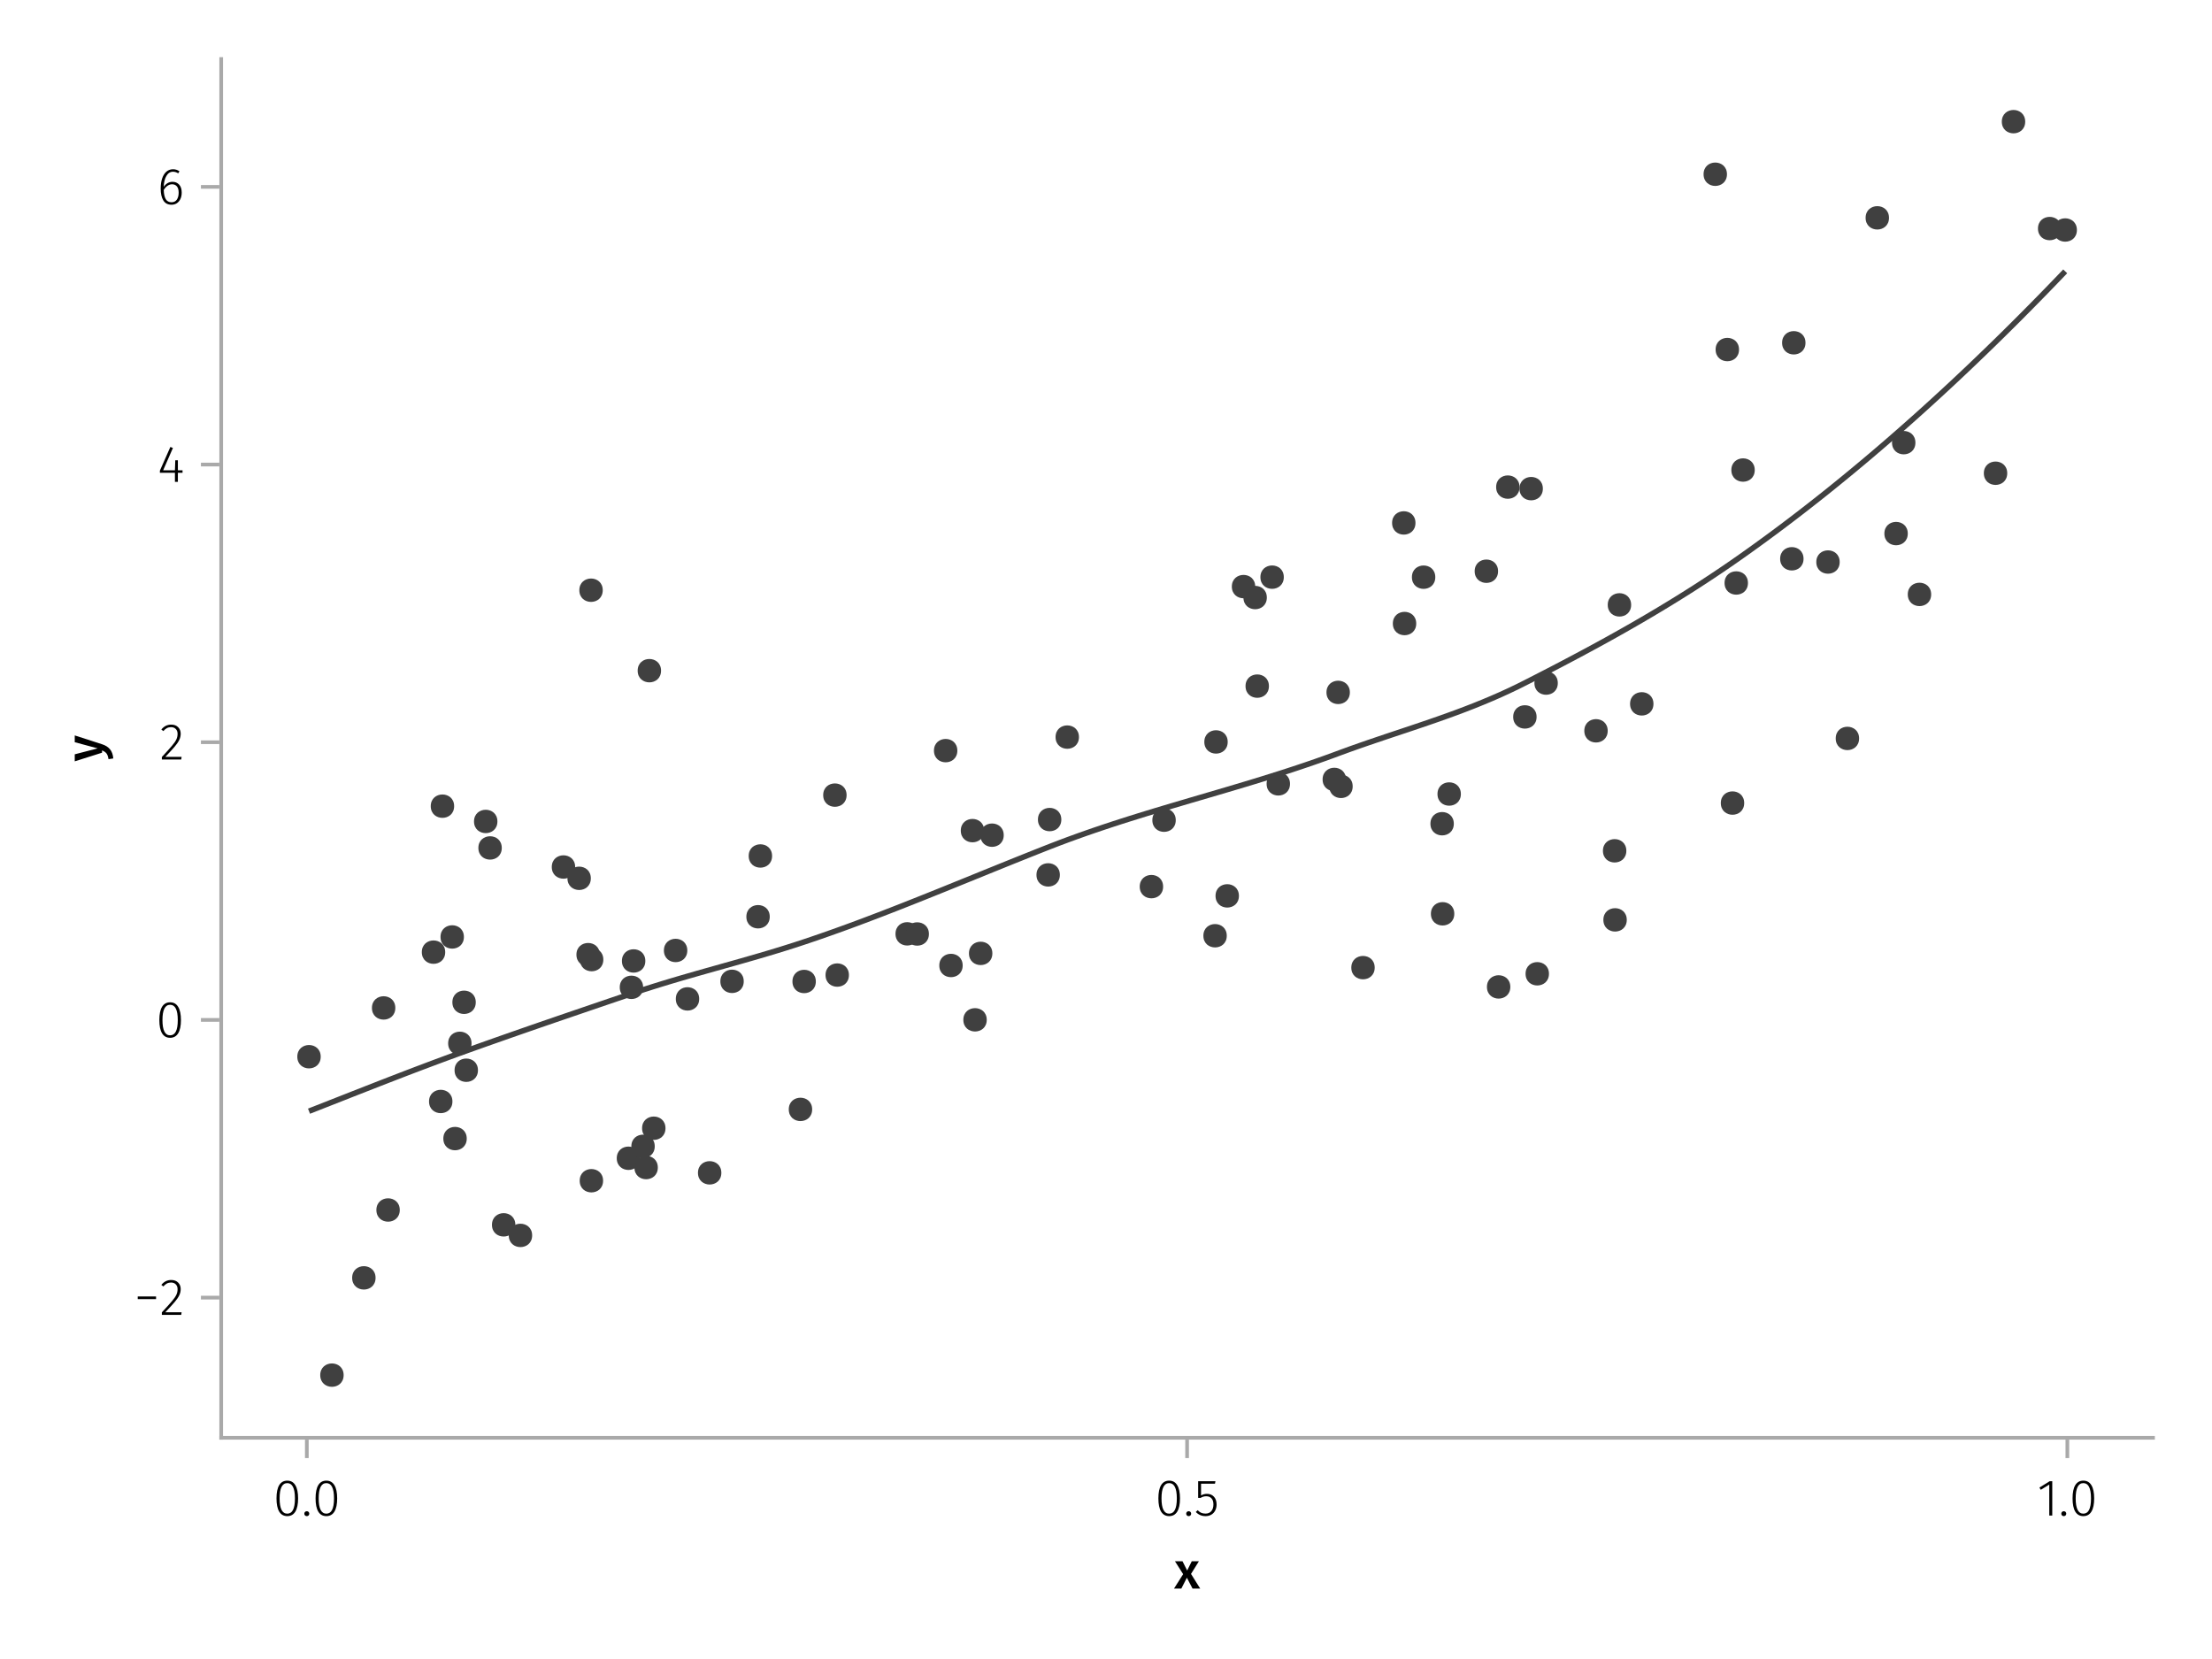 <?xml version="1.0" encoding="UTF-8"?>
<svg xmlns="http://www.w3.org/2000/svg" xmlns:xlink="http://www.w3.org/1999/xlink" width="600" height="450" viewBox="0 0 600 450">
<defs>
<g>
<g id="glyph-0-0-1191144e">
<path d="M 4.562 -3.969 L 7.047 0 L 4.969 0 L 3.438 -2.938 L 1.938 0 L -0.047 0 L 2.422 -3.906 L 0.203 -7.406 L 2.25 -7.406 L 3.516 -4.891 L 4.766 -7.406 L 6.703 -7.406 Z M 4.562 -3.969 "/>
</g>
<g id="glyph-1-0-1191144e">
<path d="M 3.844 -9.469 C 4.812 -9.469 5.539 -9.055 6.031 -8.234 C 6.531 -7.422 6.781 -6.223 6.781 -4.641 C 6.781 -3.078 6.531 -1.883 6.031 -1.062 C 5.531 -0.25 4.801 0.156 3.844 0.156 C 2.883 0.156 2.156 -0.25 1.656 -1.062 C 1.164 -1.883 0.922 -3.082 0.922 -4.656 C 0.922 -6.238 1.164 -7.438 1.656 -8.25 C 2.156 -9.062 2.883 -9.469 3.844 -9.469 Z M 3.844 -8.797 C 2.457 -8.797 1.766 -7.414 1.766 -4.656 C 1.766 -1.895 2.457 -0.516 3.844 -0.516 C 4.531 -0.516 5.047 -0.848 5.391 -1.516 C 5.742 -2.191 5.922 -3.234 5.922 -4.641 C 5.922 -6.055 5.742 -7.102 5.391 -7.781 C 5.047 -8.457 4.531 -8.797 3.844 -8.797 Z M 3.844 -8.797 "/>
</g>
<g id="glyph-1-1-1191144e">
<path d="M 1.438 -1.172 C 1.633 -1.172 1.797 -1.109 1.922 -0.984 C 2.047 -0.859 2.109 -0.703 2.109 -0.516 C 2.109 -0.316 2.047 -0.156 1.922 -0.031 C 1.797 0.094 1.633 0.156 1.438 0.156 C 1.25 0.156 1.086 0.094 0.953 -0.031 C 0.828 -0.164 0.766 -0.328 0.766 -0.516 C 0.766 -0.703 0.828 -0.859 0.953 -0.984 C 1.086 -1.109 1.25 -1.172 1.438 -1.172 Z M 1.438 -1.172 "/>
</g>
<g id="glyph-1-2-1191144e">
<path d="M 5.672 -8.641 L 1.891 -8.641 L 1.891 -5.453 C 2.398 -5.742 2.93 -5.891 3.484 -5.891 C 4.285 -5.891 4.922 -5.629 5.391 -5.109 C 5.867 -4.598 6.109 -3.895 6.109 -3 C 6.109 -2.395 5.984 -1.848 5.734 -1.359 C 5.484 -0.879 5.129 -0.504 4.672 -0.234 C 4.223 0.023 3.703 0.156 3.109 0.156 C 2.066 0.156 1.188 -0.219 0.469 -0.969 L 0.984 -1.453 C 1.273 -1.141 1.586 -0.906 1.922 -0.75 C 2.266 -0.602 2.66 -0.531 3.109 -0.531 C 3.773 -0.531 4.297 -0.75 4.672 -1.188 C 5.055 -1.633 5.25 -2.242 5.25 -3.016 C 5.25 -3.754 5.07 -4.305 4.719 -4.672 C 4.375 -5.047 3.898 -5.234 3.297 -5.234 C 3.004 -5.234 2.742 -5.195 2.516 -5.125 C 2.285 -5.062 2.031 -4.945 1.75 -4.781 L 1.109 -4.781 L 1.109 -9.312 L 5.797 -9.312 Z M 5.672 -8.641 "/>
</g>
<g id="glyph-1-3-1191144e">
<path d="M 4.094 -9.312 L 4.094 0 L 3.281 0 L 3.281 -8.406 L 0.984 -6.984 L 0.609 -7.594 L 3.391 -9.312 Z M 4.094 -9.312 "/>
</g>
<g id="glyph-2-0-1191144e">
<path d="M 1.438 -1.172 C 1.633 -1.172 1.797 -1.109 1.922 -0.984 C 2.047 -0.859 2.109 -0.703 2.109 -0.516 C 2.109 -0.316 2.047 -0.156 1.922 -0.031 C 1.797 0.094 1.633 0.156 1.438 0.156 C 1.25 0.156 1.086 0.094 0.953 -0.031 C 0.828 -0.164 0.766 -0.328 0.766 -0.516 C 0.766 -0.703 0.828 -0.859 0.953 -0.984 C 1.086 -1.109 1.25 -1.172 1.438 -1.172 Z M 1.438 -1.172 "/>
</g>
<g id="glyph-3-0-1191144e">
<path d="M 3.844 -9.469 C 4.812 -9.469 5.539 -9.055 6.031 -8.234 C 6.531 -7.422 6.781 -6.223 6.781 -4.641 C 6.781 -3.078 6.531 -1.883 6.031 -1.062 C 5.531 -0.25 4.801 0.156 3.844 0.156 C 2.883 0.156 2.156 -0.25 1.656 -1.062 C 1.164 -1.883 0.922 -3.082 0.922 -4.656 C 0.922 -6.238 1.164 -7.438 1.656 -8.25 C 2.156 -9.062 2.883 -9.469 3.844 -9.469 Z M 3.844 -8.797 C 2.457 -8.797 1.766 -7.414 1.766 -4.656 C 1.766 -1.895 2.457 -0.516 3.844 -0.516 C 4.531 -0.516 5.047 -0.848 5.391 -1.516 C 5.742 -2.191 5.922 -3.234 5.922 -4.641 C 5.922 -6.055 5.742 -7.102 5.391 -7.781 C 5.047 -8.457 4.531 -8.797 3.844 -8.797 Z M 3.844 -8.797 "/>
</g>
<g id="glyph-3-1-1191144e">
<path d="M 3.156 -9.469 C 3.938 -9.469 4.555 -9.238 5.016 -8.781 C 5.484 -8.32 5.719 -7.734 5.719 -7.016 C 5.719 -6.41 5.586 -5.844 5.328 -5.312 C 5.078 -4.781 4.68 -4.195 4.141 -3.562 C 3.609 -2.926 2.742 -1.977 1.547 -0.719 L 5.969 -0.719 L 5.859 0 L 0.609 0 L 0.609 -0.688 C 1.879 -2.051 2.789 -3.062 3.344 -3.719 C 3.906 -4.375 4.301 -4.941 4.531 -5.422 C 4.758 -5.898 4.875 -6.414 4.875 -6.969 C 4.875 -7.52 4.711 -7.957 4.391 -8.281 C 4.066 -8.613 3.641 -8.781 3.109 -8.781 C 2.68 -8.781 2.301 -8.691 1.969 -8.516 C 1.633 -8.336 1.316 -8.07 1.016 -7.719 L 0.469 -8.141 C 0.832 -8.586 1.234 -8.922 1.672 -9.141 C 2.109 -9.359 2.602 -9.469 3.156 -9.469 Z M 3.156 -9.469 "/>
</g>
<g id="glyph-4-0-1191144e">
<path d="M 0.031 -4.656 C 0.945 -4.363 1.656 -3.91 2.156 -3.297 C 2.664 -2.691 2.961 -1.863 3.047 -0.812 L 1.75 -0.625 C 1.676 -1.113 1.57 -1.504 1.438 -1.797 C 1.301 -2.086 1.117 -2.32 0.891 -2.5 C 0.672 -2.676 0.375 -2.844 0 -3 L 0 -2.375 L -7.406 -0.031 L -7.406 -1.938 L -1.188 -3.547 L -7.406 -5.219 L -7.406 -7.062 Z M 0.031 -4.656 "/>
</g>
<g id="glyph-5-0-1191144e">
<path d="M 0.969 -4.281 L 0.969 -5 L 5.938 -5 L 5.938 -4.281 Z M 0.969 -4.281 "/>
</g>
<g id="glyph-6-0-1191144e">
<path d="M 3.156 -9.469 C 3.938 -9.469 4.555 -9.238 5.016 -8.781 C 5.484 -8.32 5.719 -7.734 5.719 -7.016 C 5.719 -6.41 5.586 -5.844 5.328 -5.312 C 5.078 -4.781 4.68 -4.195 4.141 -3.562 C 3.609 -2.926 2.742 -1.977 1.547 -0.719 L 5.969 -0.719 L 5.859 0 L 0.609 0 L 0.609 -0.688 C 1.879 -2.051 2.789 -3.062 3.344 -3.719 C 3.906 -4.375 4.301 -4.941 4.531 -5.422 C 4.758 -5.898 4.875 -6.414 4.875 -6.969 C 4.875 -7.52 4.711 -7.957 4.391 -8.281 C 4.066 -8.613 3.641 -8.781 3.109 -8.781 C 2.68 -8.781 2.301 -8.691 1.969 -8.516 C 1.633 -8.336 1.316 -8.07 1.016 -7.719 L 0.469 -8.141 C 0.832 -8.586 1.234 -8.922 1.672 -9.141 C 2.109 -9.359 2.602 -9.469 3.156 -9.469 Z M 3.156 -9.469 "/>
</g>
<g id="glyph-7-0-1191144e">
<path d="M 3.844 -9.469 C 4.812 -9.469 5.539 -9.055 6.031 -8.234 C 6.531 -7.422 6.781 -6.223 6.781 -4.641 C 6.781 -3.078 6.531 -1.883 6.031 -1.062 C 5.531 -0.25 4.801 0.156 3.844 0.156 C 2.883 0.156 2.156 -0.25 1.656 -1.062 C 1.164 -1.883 0.922 -3.082 0.922 -4.656 C 0.922 -6.238 1.164 -7.438 1.656 -8.25 C 2.156 -9.062 2.883 -9.469 3.844 -9.469 Z M 3.844 -8.797 C 2.457 -8.797 1.766 -7.414 1.766 -4.656 C 1.766 -1.895 2.457 -0.516 3.844 -0.516 C 4.531 -0.516 5.047 -0.848 5.391 -1.516 C 5.742 -2.191 5.922 -3.234 5.922 -4.641 C 5.922 -6.055 5.742 -7.102 5.391 -7.781 C 5.047 -8.457 4.531 -8.797 3.844 -8.797 Z M 3.844 -8.797 "/>
</g>
<g id="glyph-8-0-1191144e">
<path d="M 6.766 -3.125 L 6.766 -2.453 L 5.5 -2.453 L 5.5 0 L 4.703 0 L 4.703 -2.453 L 0.625 -2.453 L 0.625 -3.047 L 3.469 -9.469 L 4.156 -9.188 L 1.5 -3.125 L 4.703 -3.125 L 4.797 -5.859 L 5.5 -5.859 L 5.5 -3.125 Z M 6.766 -3.125 "/>
</g>
<g id="glyph-9-0-1191144e">
<path d="M 4.141 -6.062 C 4.859 -6.062 5.453 -5.812 5.922 -5.312 C 6.391 -4.812 6.625 -4.086 6.625 -3.141 C 6.625 -2.473 6.504 -1.891 6.266 -1.391 C 6.023 -0.891 5.695 -0.504 5.281 -0.234 C 4.863 0.023 4.395 0.156 3.875 0.156 C 2.852 0.156 2.102 -0.238 1.625 -1.031 C 1.156 -1.82 0.922 -2.879 0.922 -4.203 C 0.922 -5.273 1.055 -6.207 1.328 -7 C 1.598 -7.789 1.984 -8.398 2.484 -8.828 C 2.992 -9.254 3.594 -9.469 4.281 -9.469 C 4.906 -9.469 5.484 -9.285 6.016 -8.922 L 5.672 -8.359 C 5.223 -8.648 4.754 -8.797 4.266 -8.797 C 3.516 -8.797 2.914 -8.414 2.469 -7.656 C 2.02 -6.906 1.781 -5.914 1.75 -4.688 C 2.375 -5.602 3.172 -6.062 4.141 -6.062 Z M 3.875 -0.516 C 4.488 -0.516 4.961 -0.75 5.297 -1.219 C 5.629 -1.695 5.797 -2.328 5.797 -3.109 C 5.797 -3.879 5.633 -4.453 5.312 -4.828 C 4.988 -5.203 4.562 -5.391 4.031 -5.391 C 3.562 -5.391 3.133 -5.25 2.75 -4.969 C 2.363 -4.695 2.031 -4.32 1.75 -3.844 C 1.781 -2.758 1.961 -1.93 2.297 -1.359 C 2.629 -0.797 3.156 -0.516 3.875 -0.516 Z M 3.875 -0.516 "/>
</g>
</g>
</defs>
<rect x="-60" y="-45" width="720" height="540" fill="rgb(100%, 100%, 100%)" fill-opacity="1"/>
<path fill-rule="nonzero" fill="rgb(100%, 100%, 100%)" fill-opacity="1" d="M 60 390 L 584 390 L 584 16 L 60 16 Z M 60 390 "/>
<g fill="rgb(0%, 0%, 0%)" fill-opacity="1">
<use xlink:href="#glyph-0-0-1191144e" x="318.5" y="430.89"/>
</g>
<g fill="rgb(0%, 0%, 0%)" fill-opacity="1">
<use xlink:href="#glyph-1-0-1191144e" x="74.079" y="411.09"/>
</g>
<g fill="rgb(0%, 0%, 0%)" fill-opacity="1">
<use xlink:href="#glyph-2-0-1191144e" x="81.779" y="411.09"/>
</g>
<g fill="rgb(0%, 0%, 0%)" fill-opacity="1">
<use xlink:href="#glyph-3-0-1191144e" x="84.677" y="411.09"/>
</g>
<g fill="rgb(0%, 0%, 0%)" fill-opacity="1">
<use xlink:href="#glyph-1-0-1191144e" x="313.29" y="411.09"/>
</g>
<g fill="rgb(0%, 0%, 0%)" fill-opacity="1">
<use xlink:href="#glyph-1-1-1191144e" x="320.99" y="411.09"/>
</g>
<g fill="rgb(0%, 0%, 0%)" fill-opacity="1">
<use xlink:href="#glyph-1-2-1191144e" x="323.888" y="411.09"/>
</g>
<g fill="rgb(0%, 0%, 0%)" fill-opacity="1">
<use xlink:href="#glyph-1-3-1191144e" x="552.578" y="411.09"/>
</g>
<g fill="rgb(0%, 0%, 0%)" fill-opacity="1">
<use xlink:href="#glyph-1-1-1191144e" x="558.359" y="411.09"/>
</g>
<g fill="rgb(0%, 0%, 0%)" fill-opacity="1">
<use xlink:href="#glyph-1-0-1191144e" x="561.258" y="411.09"/>
</g>
<g fill="rgb(0%, 0%, 0%)" fill-opacity="1">
<use xlink:href="#glyph-4-0-1191144e" x="27.682" y="206.542"/>
</g>
<g fill="rgb(0%, 0%, 0%)" fill-opacity="1">
<use xlink:href="#glyph-5-0-1191144e" x="36.392" y="356.663"/>
</g>
<g fill="rgb(0%, 0%, 0%)" fill-opacity="1">
<use xlink:href="#glyph-6-0-1191144e" x="43.294" y="356.663"/>
</g>
<g fill="rgb(0%, 0%, 0%)" fill-opacity="1">
<use xlink:href="#glyph-7-0-1191144e" x="42.3" y="281.342"/>
</g>
<g fill="rgb(0%, 0%, 0%)" fill-opacity="1">
<use xlink:href="#glyph-3-1-1191144e" x="43.294" y="206.02"/>
</g>
<g fill="rgb(0%, 0%, 0%)" fill-opacity="1">
<use xlink:href="#glyph-8-0-1191144e" x="42.748" y="130.699"/>
</g>
<g fill="rgb(0%, 0%, 0%)" fill-opacity="1">
<use xlink:href="#glyph-9-0-1191144e" x="42.664" y="55.377"/>
</g>
<path fill="none" stroke-width="1.5" stroke-linecap="butt" stroke-linejoin="miter" stroke="rgb(25.098%, 25.098%, 25.098%)" stroke-opacity="1" stroke-miterlimit="2" d="M 83.816 301.406 L 86.211 300.469 L 93.395 297.645 L 95.785 296.703 L 102.969 293.891 L 105.363 292.961 L 107.758 292.035 L 110.148 291.113 L 112.543 290.199 L 114.938 289.293 L 117.332 288.391 L 119.727 287.5 L 122.117 286.617 L 124.512 285.742 L 126.906 284.879 L 129.301 284.023 L 131.695 283.172 L 134.086 282.328 L 136.48 281.484 L 138.875 280.645 L 141.27 279.809 L 143.664 278.977 L 146.055 278.148 L 150.844 276.5 L 155.633 274.859 L 158.027 274.043 L 160.418 273.227 L 165.207 271.594 L 169.996 269.969 L 172.387 269.156 L 174.781 268.367 L 177.176 267.605 L 179.57 266.863 L 181.965 266.137 L 184.355 265.43 L 186.75 264.734 L 189.145 264.047 L 191.539 263.367 L 193.934 262.695 L 196.328 262.02 L 198.719 261.348 L 201.113 260.672 L 203.508 259.984 L 205.902 259.293 L 208.297 258.586 L 210.688 257.863 L 213.082 257.125 L 215.477 256.367 L 217.871 255.582 L 220.266 254.777 L 222.656 253.957 L 225.051 253.117 L 227.445 252.262 L 229.84 251.395 L 232.234 250.512 L 234.625 249.617 L 237.02 248.707 L 239.414 247.793 L 241.809 246.863 L 244.203 245.93 L 246.594 244.984 L 248.988 244.035 L 251.383 243.078 L 253.777 242.117 L 256.172 241.152 L 258.566 240.18 L 260.957 239.211 L 268.141 236.293 L 270.535 235.324 L 272.926 234.355 L 275.32 233.391 L 277.715 232.43 L 280.109 231.473 L 282.504 230.523 L 284.895 229.582 L 287.289 228.66 L 289.684 227.762 L 292.078 226.891 L 294.473 226.039 L 296.867 225.211 L 299.258 224.402 L 301.652 223.609 L 304.047 222.832 L 306.441 222.07 L 308.836 221.324 L 311.227 220.586 L 313.621 219.859 L 316.016 219.141 L 318.41 218.43 L 320.805 217.723 L 323.195 217.016 L 325.59 216.316 L 330.379 214.91 L 332.773 214.203 L 335.164 213.492 L 337.559 212.777 L 339.953 212.051 L 342.348 211.316 L 344.742 210.57 L 347.133 209.816 L 349.527 209.043 L 351.922 208.254 L 354.316 207.449 L 356.711 206.625 L 359.105 205.781 L 361.496 204.914 L 363.891 204.027 L 366.285 203.156 L 368.68 202.309 L 371.074 201.48 L 373.465 200.664 L 375.859 199.855 L 378.254 199.055 L 380.648 198.258 L 383.043 197.457 L 385.434 196.648 L 387.828 195.832 L 390.223 195 L 392.617 194.148 L 395.012 193.277 L 397.406 192.375 L 399.797 191.445 L 402.191 190.477 L 404.586 189.473 L 406.98 188.426 L 409.375 187.328 L 411.766 186.184 L 414.16 184.98 L 416.555 183.758 L 418.949 182.527 L 421.344 181.289 L 423.734 180.039 L 426.129 178.777 L 428.523 177.504 L 430.918 176.219 L 433.312 174.922 L 435.703 173.609 L 438.098 172.277 L 440.492 170.93 L 442.887 169.566 L 445.281 168.18 L 447.672 166.777 L 450.066 165.352 L 452.461 163.902 L 454.855 162.434 L 457.25 160.938 L 459.645 159.418 L 462.035 157.871 L 464.43 156.297 L 466.824 154.695 L 469.219 153.062 L 471.613 151.398 L 474.004 149.707 L 476.398 147.988 L 478.793 146.246 L 481.188 144.484 L 483.582 142.695 L 485.973 140.883 L 488.367 139.051 L 490.762 137.191 L 493.156 135.312 L 495.551 133.41 L 497.945 131.48 L 500.336 129.531 L 502.73 127.562 L 505.125 125.566 L 507.52 123.551 L 509.914 121.508 L 512.305 119.449 L 514.699 117.363 L 517.094 115.254 L 519.488 113.125 L 521.883 110.977 L 524.273 108.801 L 526.668 106.605 L 529.062 104.391 L 531.457 102.148 L 533.852 99.891 L 536.242 97.605 L 538.637 95.301 L 541.031 92.977 L 543.426 90.629 L 545.82 88.258 L 548.215 85.867 L 550.605 83.457 L 553 81.023 L 555.395 78.57 L 557.789 76.094 L 560.184 73.598 "/>
<path fill-rule="nonzero" fill="rgb(25.098%, 25.098%, 25.098%)" fill-opacity="1" d="M 448.496 190.918 C 448.496 186.688 442.152 186.688 442.152 190.918 C 442.152 195.148 448.496 195.148 448.496 190.918 Z M 448.496 190.918 "/>
<path fill-rule="nonzero" fill="rgb(25.098%, 25.098%, 25.098%)" fill-opacity="1" d="M 173.637 314.176 C 173.637 309.945 167.293 309.945 167.293 314.176 C 167.293 318.406 173.637 318.406 173.637 314.176 Z M 173.637 314.176 "/>
<path fill-rule="nonzero" fill="rgb(25.098%, 25.098%, 25.098%)" fill-opacity="1" d="M 208.793 248.664 C 208.793 244.434 202.449 244.434 202.449 248.664 C 202.449 252.895 208.793 252.895 208.793 248.664 Z M 208.793 248.664 "/>
<path fill-rule="nonzero" fill="rgb(25.098%, 25.098%, 25.098%)" fill-opacity="1" d="M 287.484 237.312 C 287.484 233.086 281.141 233.086 281.141 237.312 C 281.141 241.543 287.484 241.543 287.484 237.312 Z M 287.484 237.312 "/>
<path fill-rule="nonzero" fill="rgb(25.098%, 25.098%, 25.098%)" fill-opacity="1" d="M 441.141 230.777 C 441.141 226.547 434.793 226.547 434.793 230.777 C 434.793 235.008 441.141 235.008 441.141 230.777 Z M 441.141 230.777 "/>
<path fill-rule="nonzero" fill="rgb(25.098%, 25.098%, 25.098%)" fill-opacity="1" d="M 559.141 61.996 C 559.141 57.766 552.793 57.766 552.793 61.996 C 552.793 66.223 559.141 66.223 559.141 61.996 Z M 559.141 61.996 "/>
<path fill-rule="nonzero" fill="rgb(25.098%, 25.098%, 25.098%)" fill-opacity="1" d="M 292.664 199.934 C 292.664 195.703 286.32 195.703 286.32 199.934 C 286.32 204.164 292.664 204.164 292.664 199.934 Z M 292.664 199.934 "/>
<path fill-rule="nonzero" fill="rgb(25.098%, 25.098%, 25.098%)" fill-opacity="1" d="M 174.449 267.812 C 174.449 263.582 168.105 263.582 168.105 267.812 C 168.105 272.043 174.449 272.043 174.449 267.812 Z M 174.449 267.812 "/>
<path fill-rule="nonzero" fill="rgb(25.098%, 25.098%, 25.098%)" fill-opacity="1" d="M 134.922 222.816 C 134.922 218.586 128.574 218.586 128.574 222.816 C 128.574 227.047 134.922 227.047 134.922 222.816 Z M 134.922 222.816 "/>
<path fill-rule="nonzero" fill="rgb(25.098%, 25.098%, 25.098%)" fill-opacity="1" d="M 383.945 141.844 C 383.945 137.613 377.602 137.613 377.602 141.844 C 377.602 146.074 383.945 146.074 383.945 141.844 Z M 383.945 141.844 "/>
<path fill-rule="nonzero" fill="rgb(25.098%, 25.098%, 25.098%)" fill-opacity="1" d="M 120.762 258.266 C 120.762 254.035 114.418 254.035 114.418 258.266 C 114.418 262.496 120.762 262.496 120.762 258.266 Z M 120.762 258.266 "/>
<path fill-rule="nonzero" fill="rgb(25.098%, 25.098%, 25.098%)" fill-opacity="1" d="M 139.789 332.234 C 139.789 328.004 133.445 328.004 133.445 332.234 C 133.445 336.465 139.789 336.465 139.789 332.234 Z M 139.789 332.234 "/>
<path fill-rule="nonzero" fill="rgb(25.098%, 25.098%, 25.098%)" fill-opacity="1" d="M 249.246 253.305 C 249.246 249.074 242.902 249.074 242.902 253.305 C 242.902 257.531 249.246 257.531 249.246 253.305 Z M 249.246 253.305 "/>
<path fill-rule="nonzero" fill="rgb(25.098%, 25.098%, 25.098%)" fill-opacity="1" d="M 269.176 258.605 C 269.176 254.375 262.828 254.375 262.828 258.605 C 262.828 262.832 269.176 262.832 269.176 258.605 Z M 269.176 258.605 "/>
<path fill-rule="nonzero" fill="rgb(25.098%, 25.098%, 25.098%)" fill-opacity="1" d="M 365.102 211.418 C 365.102 207.188 358.754 207.188 358.754 211.418 C 358.754 215.648 365.102 215.648 365.102 211.418 Z M 365.102 211.418 "/>
<path fill-rule="nonzero" fill="rgb(25.098%, 25.098%, 25.098%)" fill-opacity="1" d="M 272.258 226.539 C 272.258 222.309 265.914 222.309 265.914 226.539 C 265.914 230.77 272.258 230.77 272.258 226.539 Z M 272.258 226.539 "/>
<path fill-rule="nonzero" fill="rgb(25.098%, 25.098%, 25.098%)" fill-opacity="1" d="M 471.707 94.816 C 471.707 90.586 465.359 90.586 465.359 94.816 C 465.359 99.047 471.707 99.047 471.707 94.816 Z M 471.707 94.816 "/>
<path fill-rule="nonzero" fill="rgb(25.098%, 25.098%, 25.098%)" fill-opacity="1" d="M 499.012 152.449 C 499.012 148.219 492.668 148.219 492.668 152.449 C 492.668 156.68 499.012 156.68 499.012 152.449 Z M 499.012 152.449 "/>
<path fill-rule="nonzero" fill="rgb(25.098%, 25.098%, 25.098%)" fill-opacity="1" d="M 163.492 160.094 C 163.492 155.863 157.145 155.863 157.145 160.094 C 157.145 164.324 163.492 164.324 163.492 160.094 Z M 163.492 160.094 "/>
<path fill-rule="nonzero" fill="rgb(25.098%, 25.098%, 25.098%)" fill-opacity="1" d="M 129.051 271.867 C 129.051 267.641 122.707 267.641 122.707 271.867 C 122.707 276.098 129.051 276.098 129.051 271.867 Z M 129.051 271.867 "/>
<path fill-rule="nonzero" fill="rgb(25.098%, 25.098%, 25.098%)" fill-opacity="1" d="M 126.602 308.84 C 126.602 304.609 120.254 304.609 120.254 308.84 C 120.254 313.07 126.602 313.07 126.602 308.84 Z M 126.602 308.84 "/>
<path fill-rule="nonzero" fill="rgb(25.098%, 25.098%, 25.098%)" fill-opacity="1" d="M 318.922 222.473 C 318.922 218.242 312.574 218.242 312.574 222.473 C 312.574 226.703 318.922 226.703 318.922 222.473 Z M 318.922 222.473 "/>
<path fill-rule="nonzero" fill="rgb(25.098%, 25.098%, 25.098%)" fill-opacity="1" d="M 343.625 162.082 C 343.625 157.855 337.281 157.855 337.281 162.082 C 337.281 166.312 343.625 166.312 343.625 162.082 Z M 343.625 162.082 "/>
<path fill-rule="nonzero" fill="rgb(25.098%, 25.098%, 25.098%)" fill-opacity="1" d="M 162.703 258.949 C 162.703 254.719 156.355 254.719 156.355 258.949 C 156.355 263.18 162.703 263.18 162.703 258.949 Z M 162.703 258.949 "/>
<path fill-rule="nonzero" fill="rgb(25.098%, 25.098%, 25.098%)" fill-opacity="1" d="M 144.344 335.102 C 144.344 330.871 138 330.871 138 335.102 C 138 339.332 144.344 339.332 144.344 335.102 Z M 144.344 335.102 "/>
<path fill-rule="nonzero" fill="rgb(25.098%, 25.098%, 25.098%)" fill-opacity="1" d="M 409.672 267.699 C 409.672 263.473 403.328 263.473 403.328 267.699 C 403.328 271.93 409.672 271.93 409.672 267.699 Z M 409.672 267.699 "/>
<path fill-rule="nonzero" fill="rgb(25.098%, 25.098%, 25.098%)" fill-opacity="1" d="M 179.309 181.918 C 179.309 177.688 172.965 177.688 172.965 181.918 C 172.965 186.148 179.309 186.148 179.309 181.918 Z M 179.309 181.918 "/>
<path fill-rule="nonzero" fill="rgb(25.098%, 25.098%, 25.098%)" fill-opacity="1" d="M 416.797 194.465 C 416.797 190.234 410.449 190.234 410.449 194.465 C 410.449 198.695 416.797 198.695 416.797 194.465 Z M 416.797 194.465 "/>
<path fill-rule="nonzero" fill="rgb(25.098%, 25.098%, 25.098%)" fill-opacity="1" d="M 333.012 201.246 C 333.012 197.016 326.668 197.016 326.668 201.246 C 326.668 205.477 333.012 205.477 333.012 201.246 Z M 333.012 201.246 "/>
<path fill-rule="nonzero" fill="rgb(25.098%, 25.098%, 25.098%)" fill-opacity="1" d="M 512.387 59.09 C 512.387 54.859 506.043 54.859 506.043 59.09 C 506.043 63.316 512.387 63.316 512.387 59.09 Z M 512.387 59.09 "/>
<path fill-rule="nonzero" fill="rgb(25.098%, 25.098%, 25.098%)" fill-opacity="1" d="M 336.055 243.004 C 336.055 238.773 329.711 238.773 329.711 243.004 C 329.711 247.234 336.055 247.234 336.055 243.004 Z M 336.055 243.004 "/>
<path fill-rule="nonzero" fill="rgb(25.098%, 25.098%, 25.098%)" fill-opacity="1" d="M 474.129 158.133 C 474.129 153.906 467.781 153.906 467.781 158.133 C 467.781 162.363 474.129 162.363 474.129 158.133 Z M 474.129 158.133 "/>
<path fill-rule="nonzero" fill="rgb(25.098%, 25.098%, 25.098%)" fill-opacity="1" d="M 177.598 310.938 C 177.598 306.707 171.254 306.707 171.254 310.938 C 171.254 315.168 177.598 315.168 177.598 310.938 Z M 177.598 310.938 "/>
<path fill-rule="nonzero" fill="rgb(25.098%, 25.098%, 25.098%)" fill-opacity="1" d="M 563.355 62.387 C 563.355 58.156 557.008 58.156 557.008 62.387 C 557.008 66.617 563.355 66.617 563.355 62.387 Z M 563.355 62.387 "/>
<path fill-rule="nonzero" fill="rgb(25.098%, 25.098%, 25.098%)" fill-opacity="1" d="M 406.348 154.945 C 406.348 150.715 400 150.715 400 154.945 C 400 159.176 406.348 159.176 406.348 154.945 Z M 406.348 154.945 "/>
<path fill-rule="nonzero" fill="rgb(25.098%, 25.098%, 25.098%)" fill-opacity="1" d="M 348.23 156.551 C 348.23 152.32 341.883 152.32 341.883 156.551 C 341.883 160.781 348.23 160.781 348.23 156.551 Z M 348.23 156.551 "/>
<path fill-rule="nonzero" fill="rgb(25.098%, 25.098%, 25.098%)" fill-opacity="1" d="M 422.551 185.285 C 422.551 181.055 416.207 181.055 416.207 185.285 C 416.207 189.516 422.551 189.516 422.551 185.285 Z M 422.551 185.285 "/>
<path fill-rule="nonzero" fill="rgb(25.098%, 25.098%, 25.098%)" fill-opacity="1" d="M 156.012 235.172 C 156.012 230.941 149.668 230.941 149.668 235.172 C 149.668 239.402 156.012 239.402 156.012 235.172 Z M 156.012 235.172 "/>
<path fill-rule="nonzero" fill="rgb(25.098%, 25.098%, 25.098%)" fill-opacity="1" d="M 504.277 200.297 C 504.277 196.066 497.934 196.066 497.934 200.297 C 497.934 204.527 504.277 204.527 504.277 200.297 Z M 504.277 200.297 "/>
<path fill-rule="nonzero" fill="rgb(25.098%, 25.098%, 25.098%)" fill-opacity="1" d="M 163.652 260.289 C 163.652 256.062 157.309 256.062 157.309 260.289 C 157.309 264.52 163.652 264.52 163.652 260.289 Z M 163.652 260.289 "/>
<path fill-rule="nonzero" fill="rgb(25.098%, 25.098%, 25.098%)" fill-opacity="1" d="M 160.262 238.238 C 160.262 234.008 153.918 234.008 153.918 238.238 C 153.918 242.469 160.262 242.469 160.262 238.238 Z M 160.262 238.238 "/>
<path fill-rule="nonzero" fill="rgb(25.098%, 25.098%, 25.098%)" fill-opacity="1" d="M 201.738 266.188 C 201.738 261.957 195.395 261.957 195.395 266.188 C 195.395 270.418 201.738 270.418 201.738 266.188 Z M 201.738 266.188 "/>
<path fill-rule="nonzero" fill="rgb(25.098%, 25.098%, 25.098%)" fill-opacity="1" d="M 544.457 128.363 C 544.457 124.133 538.113 124.133 538.113 128.363 C 538.113 132.594 544.457 132.594 544.457 128.363 Z M 544.457 128.363 "/>
<path fill-rule="nonzero" fill="rgb(25.098%, 25.098%, 25.098%)" fill-opacity="1" d="M 519.551 120.07 C 519.551 115.84 513.207 115.84 513.207 120.07 C 513.207 124.301 519.551 124.301 519.551 120.07 Z M 519.551 120.07 "/>
<path fill-rule="nonzero" fill="rgb(25.098%, 25.098%, 25.098%)" fill-opacity="1" d="M 163.586 320.27 C 163.586 316.039 157.242 316.039 157.242 320.27 C 157.242 324.5 163.586 324.5 163.586 320.27 Z M 163.586 320.27 "/>
<path fill-rule="nonzero" fill="rgb(25.098%, 25.098%, 25.098%)" fill-opacity="1" d="M 436.086 198.23 C 436.086 194 429.742 194 429.742 198.23 C 429.742 202.461 436.086 202.461 436.086 198.23 Z M 436.086 198.23 "/>
<path fill-rule="nonzero" fill="rgb(25.098%, 25.098%, 25.098%)" fill-opacity="1" d="M 127.902 283.004 C 127.902 278.773 121.559 278.773 121.559 283.004 C 121.559 287.23 127.902 287.23 127.902 283.004 Z M 127.902 283.004 "/>
<path fill-rule="nonzero" fill="rgb(25.098%, 25.098%, 25.098%)" fill-opacity="1" d="M 129.645 290.297 C 129.645 286.07 123.301 286.07 123.301 290.297 C 123.301 294.527 129.645 294.527 129.645 290.297 Z M 129.645 290.297 "/>
<path fill-rule="nonzero" fill="rgb(25.098%, 25.098%, 25.098%)" fill-opacity="1" d="M 267.652 276.625 C 267.652 272.395 261.305 272.395 261.305 276.625 C 261.305 280.852 267.652 280.852 267.652 276.625 Z M 267.652 276.625 "/>
<path fill-rule="nonzero" fill="rgb(25.098%, 25.098%, 25.098%)" fill-opacity="1" d="M 107.23 273.398 C 107.23 269.168 100.887 269.168 100.887 273.398 C 100.887 277.629 107.23 277.629 107.23 273.398 Z M 107.23 273.398 "/>
<path fill-rule="nonzero" fill="rgb(25.098%, 25.098%, 25.098%)" fill-opacity="1" d="M 195.664 318.129 C 195.664 313.902 189.32 313.902 189.32 318.129 C 189.32 322.359 195.664 322.359 195.664 318.129 Z M 195.664 318.129 "/>
<path fill-rule="nonzero" fill="rgb(25.098%, 25.098%, 25.098%)" fill-opacity="1" d="M 396.258 215.375 C 396.258 211.145 389.914 211.145 389.914 215.375 C 389.914 219.605 396.258 219.605 396.258 215.375 Z M 396.258 215.375 "/>
<path fill-rule="nonzero" fill="rgb(25.098%, 25.098%, 25.098%)" fill-opacity="1" d="M 394.473 247.867 C 394.473 243.637 388.129 243.637 388.129 247.867 C 388.129 252.098 394.473 252.098 394.473 247.867 Z M 394.473 247.867 "/>
<path fill-rule="nonzero" fill="rgb(25.098%, 25.098%, 25.098%)" fill-opacity="1" d="M 186.43 257.812 C 186.43 253.582 180.082 253.582 180.082 257.812 C 180.082 262.043 186.43 262.043 186.43 257.812 Z M 186.43 257.812 "/>
<path fill-rule="nonzero" fill="rgb(25.098%, 25.098%, 25.098%)" fill-opacity="1" d="M 125.832 254.145 C 125.832 249.914 119.488 249.914 119.488 254.145 C 119.488 258.375 125.832 258.375 125.832 254.145 Z M 125.832 254.145 "/>
<path fill-rule="nonzero" fill="rgb(25.098%, 25.098%, 25.098%)" fill-opacity="1" d="M 412.172 132.125 C 412.172 127.895 405.824 127.895 405.824 132.125 C 405.824 136.352 412.172 136.352 412.172 132.125 Z M 412.172 132.125 "/>
<path fill-rule="nonzero" fill="rgb(25.098%, 25.098%, 25.098%)" fill-opacity="1" d="M 394.344 223.434 C 394.344 219.203 388 219.203 388 223.434 C 388 227.66 394.344 227.66 394.344 223.434 Z M 394.344 223.434 "/>
<path fill-rule="nonzero" fill="rgb(25.098%, 25.098%, 25.098%)" fill-opacity="1" d="M 175.043 260.656 C 175.043 256.426 168.695 256.426 168.695 260.656 C 168.695 264.887 175.043 264.887 175.043 260.656 Z M 175.043 260.656 "/>
<path fill-rule="nonzero" fill="rgb(25.098%, 25.098%, 25.098%)" fill-opacity="1" d="M 101.871 346.617 C 101.871 342.387 95.523 342.387 95.523 346.617 C 95.523 350.848 101.871 350.848 101.871 346.617 Z M 101.871 346.617 "/>
<path fill-rule="nonzero" fill="rgb(25.098%, 25.098%, 25.098%)" fill-opacity="1" d="M 332.758 253.82 C 332.758 249.59 326.414 249.59 326.414 253.82 C 326.414 258.047 332.758 258.047 332.758 253.82 Z M 332.758 253.82 "/>
<path fill-rule="nonzero" fill="rgb(25.098%, 25.098%, 25.098%)" fill-opacity="1" d="M 209.426 232.18 C 209.426 227.953 203.082 227.953 203.082 232.18 C 203.082 236.41 209.426 236.41 209.426 232.18 Z M 209.426 232.18 "/>
<path fill-rule="nonzero" fill="rgb(25.098%, 25.098%, 25.098%)" fill-opacity="1" d="M 189.656 270.949 C 189.656 266.719 183.312 266.719 183.312 270.949 C 183.312 275.18 189.656 275.18 189.656 270.949 Z M 189.656 270.949 "/>
<path fill-rule="nonzero" fill="rgb(25.098%, 25.098%, 25.098%)" fill-opacity="1" d="M 441.258 249.512 C 441.258 245.281 434.91 245.281 434.91 249.512 C 434.91 253.742 441.258 253.742 441.258 249.512 Z M 441.258 249.512 "/>
<path fill-rule="nonzero" fill="rgb(25.098%, 25.098%, 25.098%)" fill-opacity="1" d="M 123.184 218.672 C 123.184 214.441 116.84 214.441 116.84 218.672 C 116.84 222.902 123.184 222.902 123.184 218.672 Z M 123.184 218.672 "/>
<path fill-rule="nonzero" fill="rgb(25.098%, 25.098%, 25.098%)" fill-opacity="1" d="M 366.91 213.305 C 366.91 209.074 360.566 209.074 360.566 213.305 C 360.566 217.531 366.91 217.531 366.91 213.305 Z M 366.91 213.305 "/>
<path fill-rule="nonzero" fill="rgb(25.098%, 25.098%, 25.098%)" fill-opacity="1" d="M 366.148 187.809 C 366.148 183.578 359.801 183.578 359.801 187.809 C 359.801 192.039 366.148 192.039 366.148 187.809 Z M 366.148 187.809 "/>
<path fill-rule="nonzero" fill="rgb(25.098%, 25.098%, 25.098%)" fill-opacity="1" d="M 261.125 261.887 C 261.125 257.656 254.781 257.656 254.781 261.887 C 254.781 266.117 261.125 266.117 261.125 261.887 Z M 261.125 261.887 "/>
<path fill-rule="nonzero" fill="rgb(25.098%, 25.098%, 25.098%)" fill-opacity="1" d="M 178.434 316.695 C 178.434 312.465 172.086 312.465 172.086 316.695 C 172.086 320.926 178.434 320.926 178.434 316.695 Z M 178.434 316.695 "/>
<path fill-rule="nonzero" fill="rgb(25.098%, 25.098%, 25.098%)" fill-opacity="1" d="M 442.445 164.07 C 442.445 159.84 436.098 159.84 436.098 164.07 C 436.098 168.301 442.445 168.301 442.445 164.07 Z M 442.445 164.07 "/>
<path fill-rule="nonzero" fill="rgb(25.098%, 25.098%, 25.098%)" fill-opacity="1" d="M 420.152 264.137 C 420.152 259.906 413.809 259.906 413.809 264.137 C 413.809 268.367 420.152 268.367 420.152 264.137 Z M 420.152 264.137 "/>
<path fill-rule="nonzero" fill="rgb(25.098%, 25.098%, 25.098%)" fill-opacity="1" d="M 468.434 47.262 C 468.434 43.031 462.09 43.031 462.09 47.262 C 462.09 51.492 468.434 51.492 468.434 47.262 Z M 468.434 47.262 "/>
<path fill-rule="nonzero" fill="rgb(25.098%, 25.098%, 25.098%)" fill-opacity="1" d="M 93.211 373 C 93.211 368.77 86.863 368.77 86.863 373 C 86.863 377.23 93.211 377.23 93.211 373 Z M 93.211 373 "/>
<path fill-rule="nonzero" fill="rgb(25.098%, 25.098%, 25.098%)" fill-opacity="1" d="M 473.109 217.828 C 473.109 213.598 466.766 213.598 466.766 217.828 C 466.766 222.059 473.109 222.059 473.109 217.828 Z M 473.109 217.828 "/>
<path fill-rule="nonzero" fill="rgb(25.098%, 25.098%, 25.098%)" fill-opacity="1" d="M 136.105 230 C 136.105 225.773 129.758 225.773 129.758 230 C 129.758 234.23 136.105 234.23 136.105 230 Z M 136.105 230 "/>
<path fill-rule="nonzero" fill="rgb(25.098%, 25.098%, 25.098%)" fill-opacity="1" d="M 489.734 92.98 C 489.734 88.754 483.391 88.754 483.391 92.98 C 483.391 97.211 489.734 97.211 489.734 92.98 Z M 489.734 92.98 "/>
<path fill-rule="nonzero" fill="rgb(25.098%, 25.098%, 25.098%)" fill-opacity="1" d="M 122.719 298.773 C 122.719 294.543 116.375 294.543 116.375 298.773 C 116.375 303.004 122.719 303.004 122.719 298.773 Z M 122.719 298.773 "/>
<path fill-rule="nonzero" fill="rgb(25.098%, 25.098%, 25.098%)" fill-opacity="1" d="M 517.48 144.73 C 517.48 140.5 511.133 140.5 511.133 144.73 C 511.133 148.961 517.48 148.961 517.48 144.73 Z M 517.48 144.73 "/>
<path fill-rule="nonzero" fill="rgb(25.098%, 25.098%, 25.098%)" fill-opacity="1" d="M 259.676 203.605 C 259.676 199.375 253.332 199.375 253.332 203.605 C 253.332 207.836 259.676 207.836 259.676 203.605 Z M 259.676 203.605 "/>
<path fill-rule="nonzero" fill="rgb(25.098%, 25.098%, 25.098%)" fill-opacity="1" d="M 108.438 328.207 C 108.438 323.977 102.094 323.977 102.094 328.207 C 102.094 332.438 108.438 332.438 108.438 328.207 Z M 108.438 328.207 "/>
<path fill-rule="nonzero" fill="rgb(25.098%, 25.098%, 25.098%)" fill-opacity="1" d="M 86.992 286.629 C 86.992 282.398 80.645 282.398 80.645 286.629 C 80.645 290.859 86.992 290.859 86.992 286.629 Z M 86.992 286.629 "/>
<path fill-rule="nonzero" fill="rgb(25.098%, 25.098%, 25.098%)" fill-opacity="1" d="M 315.492 240.496 C 315.492 236.266 309.148 236.266 309.148 240.496 C 309.148 244.727 315.492 244.727 315.492 240.496 Z M 315.492 240.496 "/>
<path fill-rule="nonzero" fill="rgb(25.098%, 25.098%, 25.098%)" fill-opacity="1" d="M 229.637 215.672 C 229.637 211.445 223.289 211.445 223.289 215.672 C 223.289 219.902 229.637 219.902 229.637 215.672 Z M 229.637 215.672 "/>
<path fill-rule="nonzero" fill="rgb(25.098%, 25.098%, 25.098%)" fill-opacity="1" d="M 418.496 132.543 C 418.496 128.312 412.152 128.312 412.152 132.543 C 412.152 136.773 418.496 136.773 418.496 132.543 Z M 418.496 132.543 "/>
<path fill-rule="nonzero" fill="rgb(25.098%, 25.098%, 25.098%)" fill-opacity="1" d="M 180.512 306.027 C 180.512 301.797 174.164 301.797 174.164 306.027 C 174.164 310.258 180.512 310.258 180.512 306.027 Z M 180.512 306.027 "/>
<path fill-rule="nonzero" fill="rgb(25.098%, 25.098%, 25.098%)" fill-opacity="1" d="M 287.883 222.305 C 287.883 218.074 281.539 218.074 281.539 222.305 C 281.539 226.535 287.883 226.535 287.883 222.305 Z M 287.883 222.305 "/>
<path fill-rule="nonzero" fill="rgb(25.098%, 25.098%, 25.098%)" fill-opacity="1" d="M 251.965 253.34 C 251.965 249.113 245.617 249.113 245.617 253.34 C 245.617 257.57 251.965 257.57 251.965 253.34 Z M 251.965 253.34 "/>
<path fill-rule="nonzero" fill="rgb(25.098%, 25.098%, 25.098%)" fill-opacity="1" d="M 221.293 266.227 C 221.293 261.996 214.949 261.996 214.949 266.227 C 214.949 270.457 221.293 270.457 221.293 266.227 Z M 221.293 266.227 "/>
<path fill-rule="nonzero" fill="rgb(25.098%, 25.098%, 25.098%)" fill-opacity="1" d="M 372.883 262.465 C 372.883 258.238 366.539 258.238 366.539 262.465 C 366.539 266.695 372.883 266.695 372.883 262.465 Z M 372.883 262.465 "/>
<path fill-rule="nonzero" fill="rgb(25.098%, 25.098%, 25.098%)" fill-opacity="1" d="M 549.332 33 C 549.332 28.77 542.988 28.77 542.988 33 C 542.988 37.23 549.332 37.23 549.332 33 Z M 549.332 33 "/>
<path fill-rule="nonzero" fill="rgb(25.098%, 25.098%, 25.098%)" fill-opacity="1" d="M 475.969 127.496 C 475.969 123.266 469.625 123.266 469.625 127.496 C 469.625 131.727 475.969 131.727 475.969 127.496 Z M 475.969 127.496 "/>
<path fill-rule="nonzero" fill="rgb(25.098%, 25.098%, 25.098%)" fill-opacity="1" d="M 489.207 151.57 C 489.207 147.34 482.859 147.34 482.859 151.57 C 482.859 155.801 489.207 155.801 489.207 151.57 Z M 489.207 151.57 "/>
<path fill-rule="nonzero" fill="rgb(25.098%, 25.098%, 25.098%)" fill-opacity="1" d="M 389.32 156.559 C 389.32 152.328 382.977 152.328 382.977 156.559 C 382.977 160.789 389.32 160.789 389.32 156.559 Z M 389.32 156.559 "/>
<path fill-rule="nonzero" fill="rgb(25.098%, 25.098%, 25.098%)" fill-opacity="1" d="M 230.27 264.484 C 230.27 260.254 223.926 260.254 223.926 264.484 C 223.926 268.715 230.27 268.715 230.27 264.484 Z M 230.27 264.484 "/>
<path fill-rule="nonzero" fill="rgb(25.098%, 25.098%, 25.098%)" fill-opacity="1" d="M 523.824 161.23 C 523.824 157 517.48 157 517.48 161.23 C 517.48 165.461 523.824 165.461 523.824 161.23 Z M 523.824 161.23 "/>
<path fill-rule="nonzero" fill="rgb(25.098%, 25.098%, 25.098%)" fill-opacity="1" d="M 349.91 212.617 C 349.91 208.387 343.566 208.387 343.566 212.617 C 343.566 216.848 349.91 216.848 349.91 212.617 Z M 349.91 212.617 "/>
<path fill-rule="nonzero" fill="rgb(25.098%, 25.098%, 25.098%)" fill-opacity="1" d="M 266.957 225.305 C 266.957 221.074 260.613 221.074 260.613 225.305 C 260.613 229.535 266.957 229.535 266.957 225.305 Z M 266.957 225.305 "/>
<path fill-rule="nonzero" fill="rgb(25.098%, 25.098%, 25.098%)" fill-opacity="1" d="M 344.195 186.109 C 344.195 181.879 337.848 181.879 337.848 186.109 C 337.848 190.34 344.195 190.34 344.195 186.109 Z M 344.195 186.109 "/>
<path fill-rule="nonzero" fill="rgb(25.098%, 25.098%, 25.098%)" fill-opacity="1" d="M 384.148 169.133 C 384.148 164.902 377.805 164.902 377.805 169.133 C 377.805 173.363 384.148 173.363 384.148 169.133 Z M 384.148 169.133 "/>
<path fill-rule="nonzero" fill="rgb(25.098%, 25.098%, 25.098%)" fill-opacity="1" d="M 220.297 300.922 C 220.297 296.691 213.953 296.691 213.953 300.922 C 213.953 305.152 220.297 305.152 220.297 300.922 Z M 220.297 300.922 "/>
<path fill-rule="nonzero" fill="rgb(25.098%, 25.098%, 25.098%)" fill-opacity="1" d="M 340.477 159.113 C 340.477 154.883 334.133 154.883 334.133 159.113 C 334.133 163.344 340.477 163.344 340.477 159.113 Z M 340.477 159.113 "/>
<path fill="none" stroke-width="1" stroke-linecap="butt" stroke-linejoin="miter" stroke="rgb(66.275%, 66.275%, 66.275%)" stroke-opacity="1" stroke-miterlimit="1.155" d="M 83.227 390.5 L 83.227 395.5 "/>
<path fill="none" stroke-width="1" stroke-linecap="butt" stroke-linejoin="miter" stroke="rgb(66.275%, 66.275%, 66.275%)" stroke-opacity="1" stroke-miterlimit="1.155" d="M 321.996 390.5 L 321.996 395.5 "/>
<path fill="none" stroke-width="1" stroke-linecap="butt" stroke-linejoin="miter" stroke="rgb(66.275%, 66.275%, 66.275%)" stroke-opacity="1" stroke-miterlimit="1.155" d="M 560.766 390.5 L 560.766 395.5 "/>
<path fill="none" stroke-width="1" stroke-linecap="butt" stroke-linejoin="miter" stroke="rgb(66.275%, 66.275%, 66.275%)" stroke-opacity="1" stroke-miterlimit="1.155" d="M 59.5 351.973 L 54.5 351.973 "/>
<path fill="none" stroke-width="1" stroke-linecap="butt" stroke-linejoin="miter" stroke="rgb(66.275%, 66.275%, 66.275%)" stroke-opacity="1" stroke-miterlimit="1.155" d="M 59.5 276.652 L 54.5 276.652 "/>
<path fill="none" stroke-width="1" stroke-linecap="butt" stroke-linejoin="miter" stroke="rgb(66.275%, 66.275%, 66.275%)" stroke-opacity="1" stroke-miterlimit="1.155" d="M 59.5 201.332 L 54.5 201.332 "/>
<path fill="none" stroke-width="1" stroke-linecap="butt" stroke-linejoin="miter" stroke="rgb(66.275%, 66.275%, 66.275%)" stroke-opacity="1" stroke-miterlimit="1.155" d="M 59.5 126.008 L 54.5 126.008 "/>
<path fill="none" stroke-width="1" stroke-linecap="butt" stroke-linejoin="miter" stroke="rgb(66.275%, 66.275%, 66.275%)" stroke-opacity="1" stroke-miterlimit="1.155" d="M 59.5 50.688 L 54.5 50.688 "/>
<path fill="none" stroke-width="1" stroke-linecap="butt" stroke-linejoin="miter" stroke="rgb(66.275%, 66.275%, 66.275%)" stroke-opacity="1" stroke-miterlimit="1.155" d="M 59.5 390 L 584.5 390 "/>
<path fill="none" stroke-width="1" stroke-linecap="butt" stroke-linejoin="miter" stroke="rgb(66.275%, 66.275%, 66.275%)" stroke-opacity="1" stroke-miterlimit="1.155" d="M 60 390.5 L 60 15.5 "/>
</svg>
